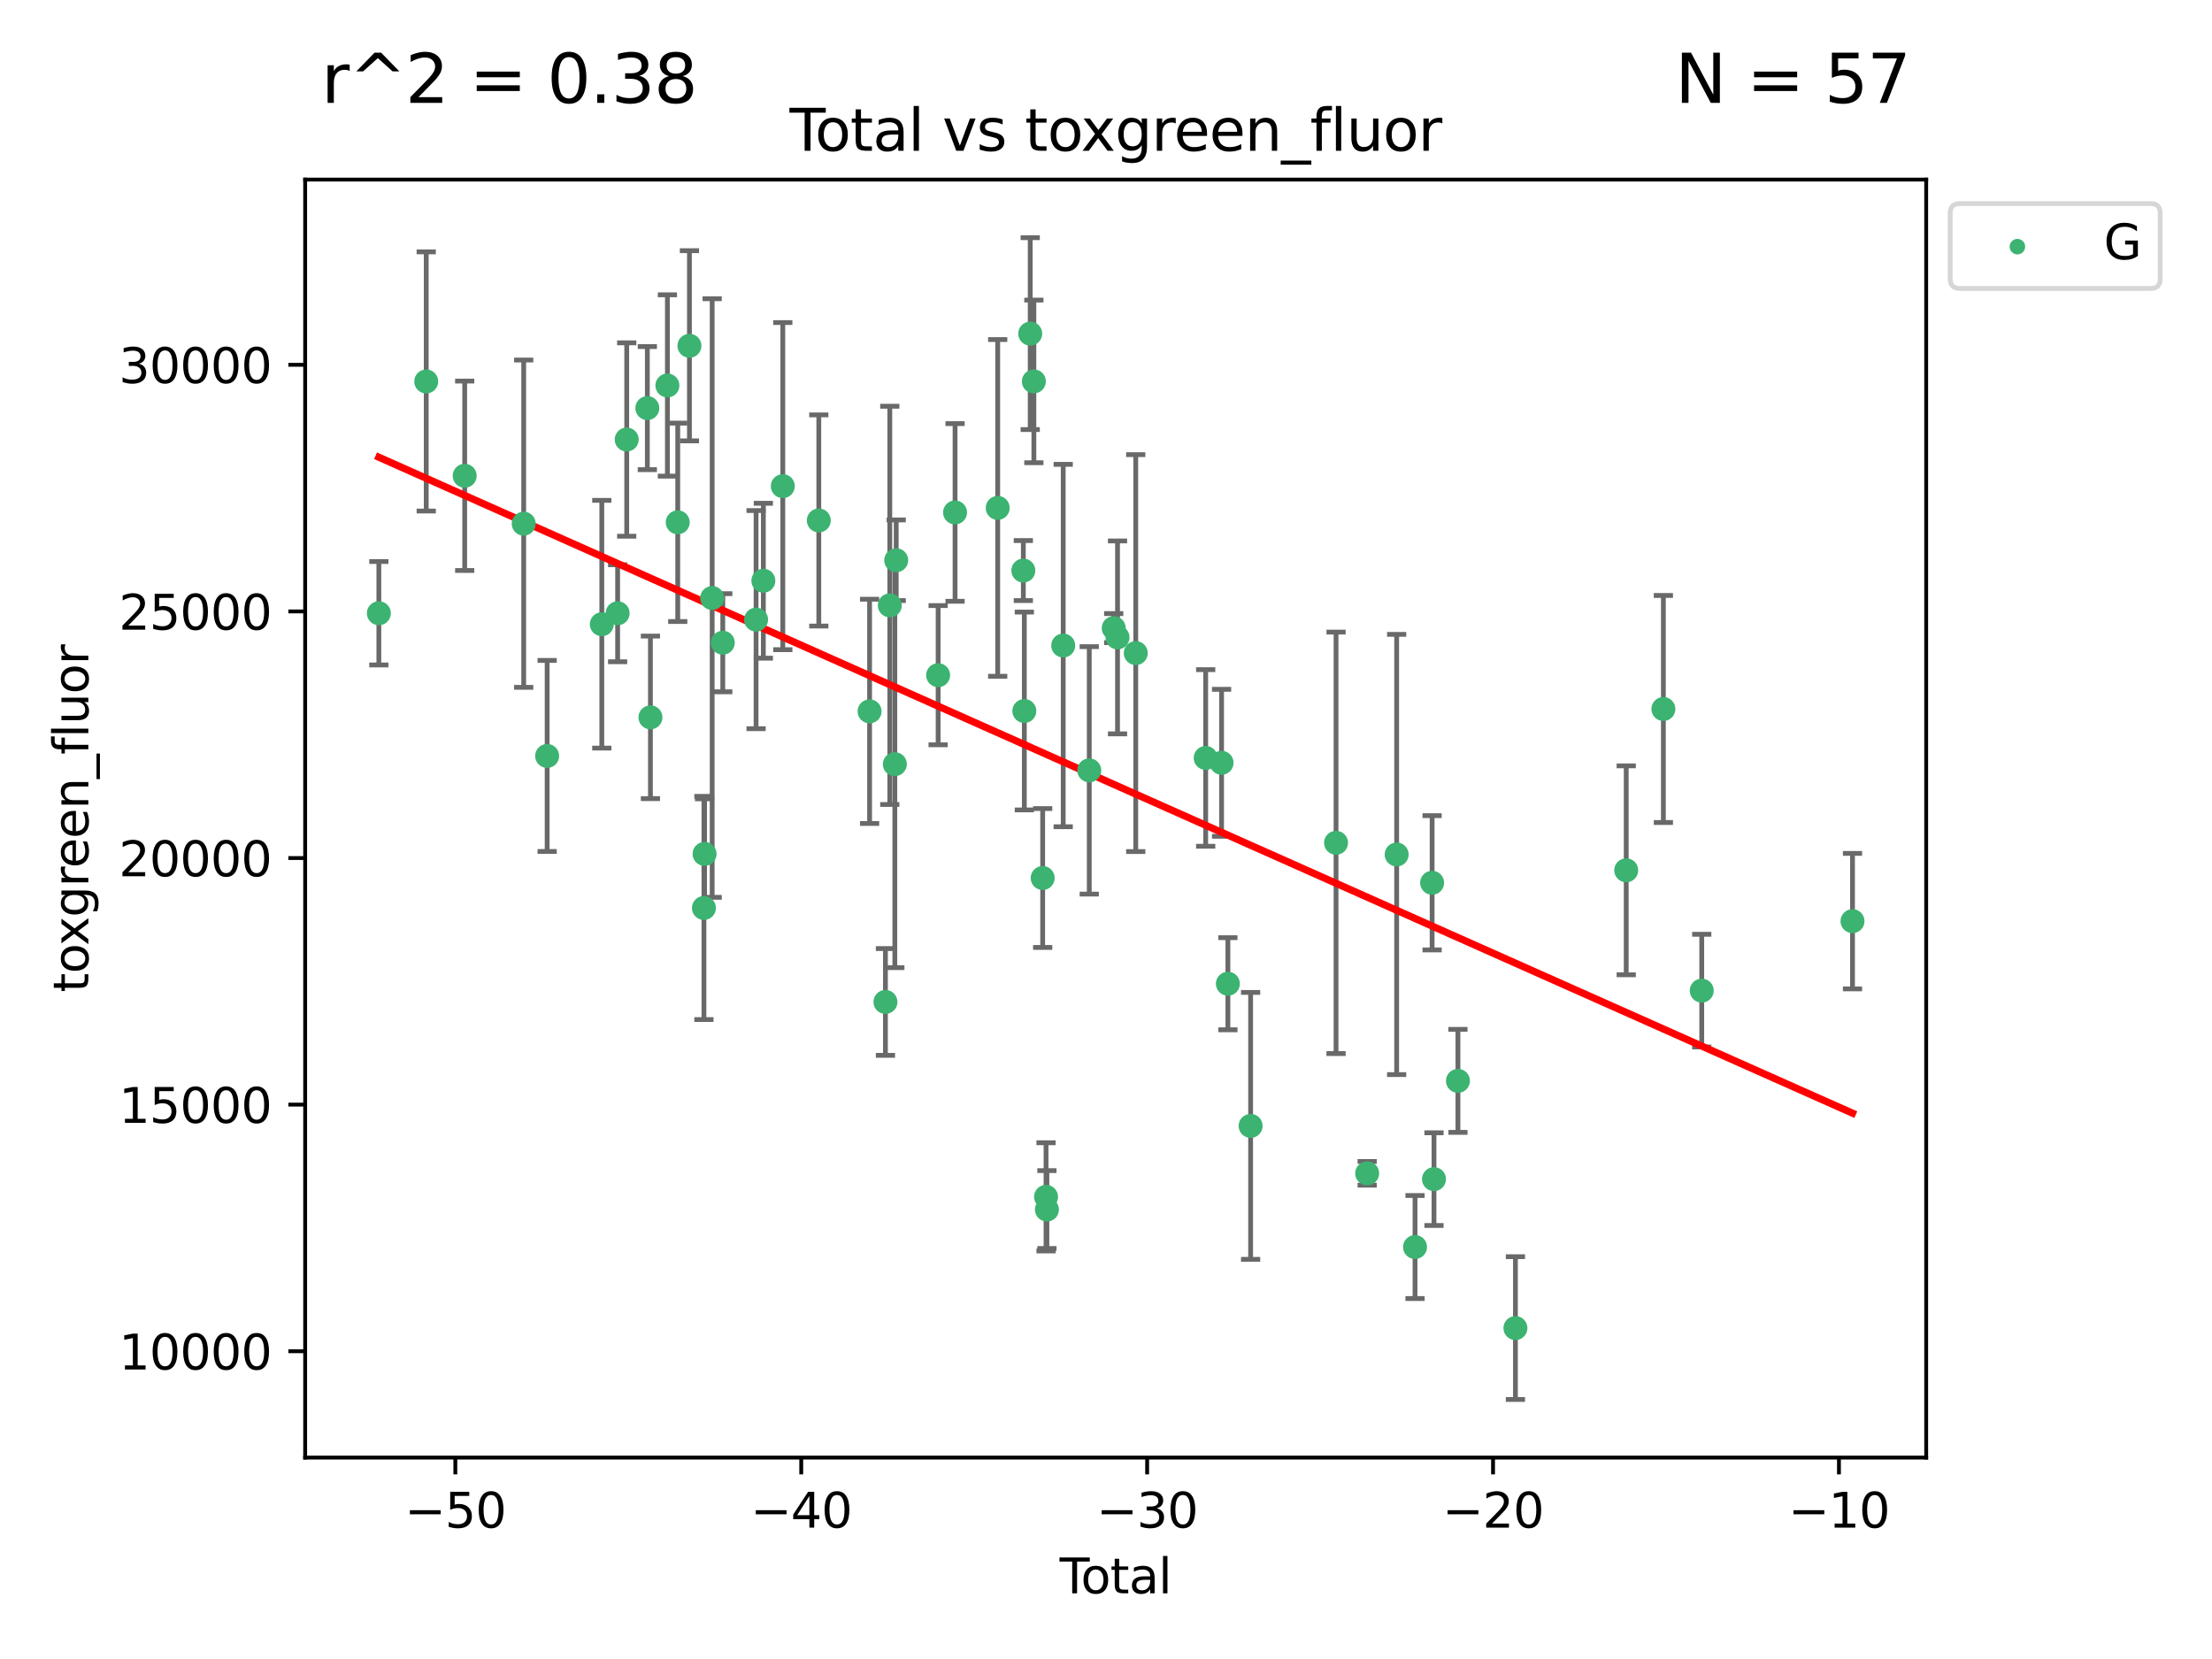 <?xml version="1.0" encoding="utf-8" standalone="no"?>
<!DOCTYPE svg PUBLIC "-//W3C//DTD SVG 1.1//EN"
  "http://www.w3.org/Graphics/SVG/1.1/DTD/svg11.dtd">
<svg xmlns:xlink="http://www.w3.org/1999/xlink" width="460.8pt" height="345.6pt" viewBox="0 0 460.8 345.6" xmlns="http://www.w3.org/2000/svg" version="1.1">
 <defs>
  <style type="text/css">*{stroke-linejoin: round; stroke-linecap: butt}</style>
 </defs>
 <g id="figure_1">
  <g id="patch_1">
   <path d="M 0 345.6 
L 460.8 345.6 
L 460.8 0 
L 0 0 
z
" style="fill: #ffffff"/>
  </g>
  <g id="axes_1">
   <g id="patch_2">
    <path d="M 63.571 303.64 
L 401.26 303.64 
L 401.26 37.411 
L 63.571 37.411 
z
" style="fill: #ffffff"/>
   </g>
   <g id="PathCollection_1">
    <defs>
     <path id="m940e35bb7e" d="M 0 1.118 
C 0.297 1.118 0.581 1 0.791 0.791 
C 1 0.581 1.118 0.297 1.118 0 
C 1.118 -0.297 1 -0.581 0.791 -0.791 
C 0.581 -1 0.297 -1.118 0 -1.118 
C -0.297 -1.118 -0.581 -1 -0.791 -0.791 
C -1 -0.581 -1.118 -0.297 -1.118 0 
C -1.118 0.297 -1 0.581 -0.791 0.791 
C -0.581 1 -0.297 1.118 0 1.118 
z
" style="stroke: #3cb371"/>
    </defs>
    <g clip-path="url(#p0e07bc06f9)">
     <use xlink:href="#m940e35bb7e" x="78.921" y="127.75" style="fill: #3cb371; stroke: #3cb371"/>
     <use xlink:href="#m940e35bb7e" x="88.792" y="79.465" style="fill: #3cb371; stroke: #3cb371"/>
     <use xlink:href="#m940e35bb7e" x="96.805" y="99.116" style="fill: #3cb371; stroke: #3cb371"/>
     <use xlink:href="#m940e35bb7e" x="109.096" y="109.091" style="fill: #3cb371; stroke: #3cb371"/>
     <use xlink:href="#m940e35bb7e" x="113.98" y="157.476" style="fill: #3cb371; stroke: #3cb371"/>
     <use xlink:href="#m940e35bb7e" x="125.367" y="130.039" style="fill: #3cb371; stroke: #3cb371"/>
     <use xlink:href="#m940e35bb7e" x="128.664" y="127.752" style="fill: #3cb371; stroke: #3cb371"/>
     <use xlink:href="#m940e35bb7e" x="130.556" y="91.56" style="fill: #3cb371; stroke: #3cb371"/>
     <use xlink:href="#m940e35bb7e" x="134.852" y="85.014" style="fill: #3cb371; stroke: #3cb371"/>
     <use xlink:href="#m940e35bb7e" x="135.497" y="149.438" style="fill: #3cb371; stroke: #3cb371"/>
     <use xlink:href="#m940e35bb7e" x="139.033" y="80.302" style="fill: #3cb371; stroke: #3cb371"/>
     <use xlink:href="#m940e35bb7e" x="141.185" y="108.809" style="fill: #3cb371; stroke: #3cb371"/>
     <use xlink:href="#m940e35bb7e" x="143.623" y="72.032" style="fill: #3cb371; stroke: #3cb371"/>
     <use xlink:href="#m940e35bb7e" x="146.642" y="189.147" style="fill: #3cb371; stroke: #3cb371"/>
     <use xlink:href="#m940e35bb7e" x="146.775" y="177.885" style="fill: #3cb371; stroke: #3cb371"/>
     <use xlink:href="#m940e35bb7e" x="148.358" y="124.583" style="fill: #3cb371; stroke: #3cb371"/>
     <use xlink:href="#m940e35bb7e" x="150.568" y="133.891" style="fill: #3cb371; stroke: #3cb371"/>
     <use xlink:href="#m940e35bb7e" x="157.504" y="129.08" style="fill: #3cb371; stroke: #3cb371"/>
     <use xlink:href="#m940e35bb7e" x="159.019" y="120.974" style="fill: #3cb371; stroke: #3cb371"/>
     <use xlink:href="#m940e35bb7e" x="163.072" y="101.271" style="fill: #3cb371; stroke: #3cb371"/>
     <use xlink:href="#m940e35bb7e" x="170.572" y="108.421" style="fill: #3cb371; stroke: #3cb371"/>
     <use xlink:href="#m940e35bb7e" x="181.15" y="148.188" style="fill: #3cb371; stroke: #3cb371"/>
     <use xlink:href="#m940e35bb7e" x="184.453" y="208.723" style="fill: #3cb371; stroke: #3cb371"/>
     <use xlink:href="#m940e35bb7e" x="185.362" y="126.109" style="fill: #3cb371; stroke: #3cb371"/>
     <use xlink:href="#m940e35bb7e" x="186.412" y="159.191" style="fill: #3cb371; stroke: #3cb371"/>
     <use xlink:href="#m940e35bb7e" x="186.695" y="116.708" style="fill: #3cb371; stroke: #3cb371"/>
     <use xlink:href="#m940e35bb7e" x="195.43" y="140.654" style="fill: #3cb371; stroke: #3cb371"/>
     <use xlink:href="#m940e35bb7e" x="198.955" y="106.753" style="fill: #3cb371; stroke: #3cb371"/>
     <use xlink:href="#m940e35bb7e" x="207.84" y="105.808" style="fill: #3cb371; stroke: #3cb371"/>
     <use xlink:href="#m940e35bb7e" x="213.179" y="118.858" style="fill: #3cb371; stroke: #3cb371"/>
     <use xlink:href="#m940e35bb7e" x="213.387" y="148.113" style="fill: #3cb371; stroke: #3cb371"/>
     <use xlink:href="#m940e35bb7e" x="214.613" y="69.5" style="fill: #3cb371; stroke: #3cb371"/>
     <use xlink:href="#m940e35bb7e" x="215.374" y="79.453" style="fill: #3cb371; stroke: #3cb371"/>
     <use xlink:href="#m940e35bb7e" x="217.208" y="182.904" style="fill: #3cb371; stroke: #3cb371"/>
     <use xlink:href="#m940e35bb7e" x="217.909" y="249.323" style="fill: #3cb371; stroke: #3cb371"/>
     <use xlink:href="#m940e35bb7e" x="218.09" y="251.973" style="fill: #3cb371; stroke: #3cb371"/>
     <use xlink:href="#m940e35bb7e" x="221.485" y="134.476" style="fill: #3cb371; stroke: #3cb371"/>
     <use xlink:href="#m940e35bb7e" x="226.913" y="160.48" style="fill: #3cb371; stroke: #3cb371"/>
     <use xlink:href="#m940e35bb7e" x="232.007" y="130.847" style="fill: #3cb371; stroke: #3cb371"/>
     <use xlink:href="#m940e35bb7e" x="232.802" y="132.783" style="fill: #3cb371; stroke: #3cb371"/>
     <use xlink:href="#m940e35bb7e" x="236.597" y="136.05" style="fill: #3cb371; stroke: #3cb371"/>
     <use xlink:href="#m940e35bb7e" x="251.167" y="157.896" style="fill: #3cb371; stroke: #3cb371"/>
     <use xlink:href="#m940e35bb7e" x="254.476" y="158.906" style="fill: #3cb371; stroke: #3cb371"/>
     <use xlink:href="#m940e35bb7e" x="255.793" y="204.93" style="fill: #3cb371; stroke: #3cb371"/>
     <use xlink:href="#m940e35bb7e" x="260.526" y="234.544" style="fill: #3cb371; stroke: #3cb371"/>
     <use xlink:href="#m940e35bb7e" x="278.321" y="175.573" style="fill: #3cb371; stroke: #3cb371"/>
     <use xlink:href="#m940e35bb7e" x="284.806" y="244.425" style="fill: #3cb371; stroke: #3cb371"/>
     <use xlink:href="#m940e35bb7e" x="290.95" y="178.007" style="fill: #3cb371; stroke: #3cb371"/>
     <use xlink:href="#m940e35bb7e" x="294.777" y="259.777" style="fill: #3cb371; stroke: #3cb371"/>
     <use xlink:href="#m940e35bb7e" x="298.336" y="183.899" style="fill: #3cb371; stroke: #3cb371"/>
     <use xlink:href="#m940e35bb7e" x="298.726" y="245.634" style="fill: #3cb371; stroke: #3cb371"/>
     <use xlink:href="#m940e35bb7e" x="303.715" y="225.162" style="fill: #3cb371; stroke: #3cb371"/>
     <use xlink:href="#m940e35bb7e" x="315.691" y="276.665" style="fill: #3cb371; stroke: #3cb371"/>
     <use xlink:href="#m940e35bb7e" x="338.77" y="181.302" style="fill: #3cb371; stroke: #3cb371"/>
     <use xlink:href="#m940e35bb7e" x="346.513" y="147.695" style="fill: #3cb371; stroke: #3cb371"/>
     <use xlink:href="#m940e35bb7e" x="354.504" y="206.367" style="fill: #3cb371; stroke: #3cb371"/>
     <use xlink:href="#m940e35bb7e" x="385.911" y="191.892" style="fill: #3cb371; stroke: #3cb371"/>
    </g>
   </g>
   <g id="matplotlib.axis_1">
    <g id="xtick_1">
     <g id="line2d_1">
      <defs>
       <path id="m6c79607531" d="M 0 0 
L 0 3.5 
" style="stroke: #000000; stroke-width: 0.8"/>
      </defs>
      <g>
       <use xlink:href="#m6c79607531" x="94.856" y="303.64" style="stroke: #000000; stroke-width: 0.8"/>
      </g>
     </g>
     <g id="text_1">
      <!-- −50 -->
      <g transform="translate(84.304 318.238)scale(0.1 -0.1)">
       <defs>
        <path id="DejaVuSans-2212" d="M 678 2272 
L 4684 2272 
L 4684 1741 
L 678 1741 
L 678 2272 
z
" transform="scale(0.016)"/>
        <path id="DejaVuSans-35" d="M 691 4666 
L 3169 4666 
L 3169 4134 
L 1269 4134 
L 1269 2991 
Q 1406 3038 1543 3061 
Q 1681 3084 1819 3084 
Q 2600 3084 3056 2656 
Q 3513 2228 3513 1497 
Q 3513 744 3044 326 
Q 2575 -91 1722 -91 
Q 1428 -91 1123 -41 
Q 819 9 494 109 
L 494 744 
Q 775 591 1075 516 
Q 1375 441 1709 441 
Q 2250 441 2565 725 
Q 2881 1009 2881 1497 
Q 2881 1984 2565 2268 
Q 2250 2553 1709 2553 
Q 1456 2553 1204 2497 
Q 953 2441 691 2322 
L 691 4666 
z
" transform="scale(0.016)"/>
        <path id="DejaVuSans-30" d="M 2034 4250 
Q 1547 4250 1301 3770 
Q 1056 3291 1056 2328 
Q 1056 1369 1301 889 
Q 1547 409 2034 409 
Q 2525 409 2770 889 
Q 3016 1369 3016 2328 
Q 3016 3291 2770 3770 
Q 2525 4250 2034 4250 
z
M 2034 4750 
Q 2819 4750 3233 4129 
Q 3647 3509 3647 2328 
Q 3647 1150 3233 529 
Q 2819 -91 2034 -91 
Q 1250 -91 836 529 
Q 422 1150 422 2328 
Q 422 3509 836 4129 
Q 1250 4750 2034 4750 
z
" transform="scale(0.016)"/>
       </defs>
       <use xlink:href="#DejaVuSans-2212"/>
       <use xlink:href="#DejaVuSans-35" x="83.789"/>
       <use xlink:href="#DejaVuSans-30" x="147.412"/>
      </g>
     </g>
    </g>
    <g id="xtick_2">
     <g id="line2d_2">
      <g>
       <use xlink:href="#m6c79607531" x="166.914" y="303.64" style="stroke: #000000; stroke-width: 0.8"/>
      </g>
     </g>
     <g id="text_2">
      <!-- −40 -->
      <g transform="translate(156.361 318.238)scale(0.1 -0.1)">
       <defs>
        <path id="DejaVuSans-34" d="M 2419 4116 
L 825 1625 
L 2419 1625 
L 2419 4116 
z
M 2253 4666 
L 3047 4666 
L 3047 1625 
L 3713 1625 
L 3713 1100 
L 3047 1100 
L 3047 0 
L 2419 0 
L 2419 1100 
L 313 1100 
L 313 1709 
L 2253 4666 
z
" transform="scale(0.016)"/>
       </defs>
       <use xlink:href="#DejaVuSans-2212"/>
       <use xlink:href="#DejaVuSans-34" x="83.789"/>
       <use xlink:href="#DejaVuSans-30" x="147.412"/>
      </g>
     </g>
    </g>
    <g id="xtick_3">
     <g id="line2d_3">
      <g>
       <use xlink:href="#m6c79607531" x="238.971" y="303.64" style="stroke: #000000; stroke-width: 0.8"/>
      </g>
     </g>
     <g id="text_3">
      <!-- −30 -->
      <g transform="translate(228.419 318.238)scale(0.1 -0.1)">
       <defs>
        <path id="DejaVuSans-33" d="M 2597 2516 
Q 3050 2419 3304 2112 
Q 3559 1806 3559 1356 
Q 3559 666 3084 287 
Q 2609 -91 1734 -91 
Q 1441 -91 1130 -33 
Q 819 25 488 141 
L 488 750 
Q 750 597 1062 519 
Q 1375 441 1716 441 
Q 2309 441 2620 675 
Q 2931 909 2931 1356 
Q 2931 1769 2642 2001 
Q 2353 2234 1838 2234 
L 1294 2234 
L 1294 2753 
L 1863 2753 
Q 2328 2753 2575 2939 
Q 2822 3125 2822 3475 
Q 2822 3834 2567 4026 
Q 2313 4219 1838 4219 
Q 1578 4219 1281 4162 
Q 984 4106 628 3988 
L 628 4550 
Q 988 4650 1302 4700 
Q 1616 4750 1894 4750 
Q 2613 4750 3031 4423 
Q 3450 4097 3450 3541 
Q 3450 3153 3228 2886 
Q 3006 2619 2597 2516 
z
" transform="scale(0.016)"/>
       </defs>
       <use xlink:href="#DejaVuSans-2212"/>
       <use xlink:href="#DejaVuSans-33" x="83.789"/>
       <use xlink:href="#DejaVuSans-30" x="147.412"/>
      </g>
     </g>
    </g>
    <g id="xtick_4">
     <g id="line2d_4">
      <g>
       <use xlink:href="#m6c79607531" x="311.029" y="303.64" style="stroke: #000000; stroke-width: 0.8"/>
      </g>
     </g>
     <g id="text_4">
      <!-- −20 -->
      <g transform="translate(300.476 318.238)scale(0.1 -0.1)">
       <defs>
        <path id="DejaVuSans-32" d="M 1228 531 
L 3431 531 
L 3431 0 
L 469 0 
L 469 531 
Q 828 903 1448 1529 
Q 2069 2156 2228 2338 
Q 2531 2678 2651 2914 
Q 2772 3150 2772 3378 
Q 2772 3750 2511 3984 
Q 2250 4219 1831 4219 
Q 1534 4219 1204 4116 
Q 875 4013 500 3803 
L 500 4441 
Q 881 4594 1212 4672 
Q 1544 4750 1819 4750 
Q 2544 4750 2975 4387 
Q 3406 4025 3406 3419 
Q 3406 3131 3298 2873 
Q 3191 2616 2906 2266 
Q 2828 2175 2409 1742 
Q 1991 1309 1228 531 
z
" transform="scale(0.016)"/>
       </defs>
       <use xlink:href="#DejaVuSans-2212"/>
       <use xlink:href="#DejaVuSans-32" x="83.789"/>
       <use xlink:href="#DejaVuSans-30" x="147.412"/>
      </g>
     </g>
    </g>
    <g id="xtick_5">
     <g id="line2d_5">
      <g>
       <use xlink:href="#m6c79607531" x="383.086" y="303.64" style="stroke: #000000; stroke-width: 0.8"/>
      </g>
     </g>
     <g id="text_5">
      <!-- −10 -->
      <g transform="translate(372.534 318.238)scale(0.1 -0.1)">
       <defs>
        <path id="DejaVuSans-31" d="M 794 531 
L 1825 531 
L 1825 4091 
L 703 3866 
L 703 4441 
L 1819 4666 
L 2450 4666 
L 2450 531 
L 3481 531 
L 3481 0 
L 794 0 
L 794 531 
z
" transform="scale(0.016)"/>
       </defs>
       <use xlink:href="#DejaVuSans-2212"/>
       <use xlink:href="#DejaVuSans-31" x="83.789"/>
       <use xlink:href="#DejaVuSans-30" x="147.412"/>
      </g>
     </g>
    </g>
    <g id="text_6">
     <!-- Total -->
     <g transform="translate(220.739 331.917)scale(0.1 -0.1)">
      <defs>
       <path id="DejaVuSans-54" d="M -19 4666 
L 3928 4666 
L 3928 4134 
L 2272 4134 
L 2272 0 
L 1638 0 
L 1638 4134 
L -19 4134 
L -19 4666 
z
" transform="scale(0.016)"/>
       <path id="DejaVuSans-6f" d="M 1959 3097 
Q 1497 3097 1228 2736 
Q 959 2375 959 1747 
Q 959 1119 1226 758 
Q 1494 397 1959 397 
Q 2419 397 2687 759 
Q 2956 1122 2956 1747 
Q 2956 2369 2687 2733 
Q 2419 3097 1959 3097 
z
M 1959 3584 
Q 2709 3584 3137 3096 
Q 3566 2609 3566 1747 
Q 3566 888 3137 398 
Q 2709 -91 1959 -91 
Q 1206 -91 779 398 
Q 353 888 353 1747 
Q 353 2609 779 3096 
Q 1206 3584 1959 3584 
z
" transform="scale(0.016)"/>
       <path id="DejaVuSans-74" d="M 1172 4494 
L 1172 3500 
L 2356 3500 
L 2356 3053 
L 1172 3053 
L 1172 1153 
Q 1172 725 1289 603 
Q 1406 481 1766 481 
L 2356 481 
L 2356 0 
L 1766 0 
Q 1100 0 847 248 
Q 594 497 594 1153 
L 594 3053 
L 172 3053 
L 172 3500 
L 594 3500 
L 594 4494 
L 1172 4494 
z
" transform="scale(0.016)"/>
       <path id="DejaVuSans-61" d="M 2194 1759 
Q 1497 1759 1228 1600 
Q 959 1441 959 1056 
Q 959 750 1161 570 
Q 1363 391 1709 391 
Q 2188 391 2477 730 
Q 2766 1069 2766 1631 
L 2766 1759 
L 2194 1759 
z
M 3341 1997 
L 3341 0 
L 2766 0 
L 2766 531 
Q 2569 213 2275 61 
Q 1981 -91 1556 -91 
Q 1019 -91 701 211 
Q 384 513 384 1019 
Q 384 1609 779 1909 
Q 1175 2209 1959 2209 
L 2766 2209 
L 2766 2266 
Q 2766 2663 2505 2880 
Q 2244 3097 1772 3097 
Q 1472 3097 1187 3025 
Q 903 2953 641 2809 
L 641 3341 
Q 956 3463 1253 3523 
Q 1550 3584 1831 3584 
Q 2591 3584 2966 3190 
Q 3341 2797 3341 1997 
z
" transform="scale(0.016)"/>
       <path id="DejaVuSans-6c" d="M 603 4863 
L 1178 4863 
L 1178 0 
L 603 0 
L 603 4863 
z
" transform="scale(0.016)"/>
      </defs>
      <use xlink:href="#DejaVuSans-54"/>
      <use xlink:href="#DejaVuSans-6f" x="44.084"/>
      <use xlink:href="#DejaVuSans-74" x="105.266"/>
      <use xlink:href="#DejaVuSans-61" x="144.475"/>
      <use xlink:href="#DejaVuSans-6c" x="205.754"/>
     </g>
    </g>
   </g>
   <g id="matplotlib.axis_2">
    <g id="ytick_1">
     <g id="line2d_6">
      <defs>
       <path id="meeed69d280" d="M 0 0 
L -3.5 0 
" style="stroke: #000000; stroke-width: 0.8"/>
      </defs>
      <g>
       <use xlink:href="#meeed69d280" x="63.571" y="281.489" style="stroke: #000000; stroke-width: 0.8"/>
      </g>
     </g>
     <g id="text_7">
      <!-- 10000 -->
      <g transform="translate(24.759 285.288)scale(0.1 -0.1)">
       <use xlink:href="#DejaVuSans-31"/>
       <use xlink:href="#DejaVuSans-30" x="63.623"/>
       <use xlink:href="#DejaVuSans-30" x="127.246"/>
       <use xlink:href="#DejaVuSans-30" x="190.869"/>
       <use xlink:href="#DejaVuSans-30" x="254.492"/>
      </g>
     </g>
    </g>
    <g id="ytick_2">
     <g id="line2d_7">
      <g>
       <use xlink:href="#meeed69d280" x="63.571" y="230.116" style="stroke: #000000; stroke-width: 0.8"/>
      </g>
     </g>
     <g id="text_8">
      <!-- 15000 -->
      <g transform="translate(24.759 233.915)scale(0.1 -0.1)">
       <use xlink:href="#DejaVuSans-31"/>
       <use xlink:href="#DejaVuSans-35" x="63.623"/>
       <use xlink:href="#DejaVuSans-30" x="127.246"/>
       <use xlink:href="#DejaVuSans-30" x="190.869"/>
       <use xlink:href="#DejaVuSans-30" x="254.492"/>
      </g>
     </g>
    </g>
    <g id="ytick_3">
     <g id="line2d_8">
      <g>
       <use xlink:href="#meeed69d280" x="63.571" y="178.743" style="stroke: #000000; stroke-width: 0.8"/>
      </g>
     </g>
     <g id="text_9">
      <!-- 20000 -->
      <g transform="translate(24.759 182.542)scale(0.1 -0.1)">
       <use xlink:href="#DejaVuSans-32"/>
       <use xlink:href="#DejaVuSans-30" x="63.623"/>
       <use xlink:href="#DejaVuSans-30" x="127.246"/>
       <use xlink:href="#DejaVuSans-30" x="190.869"/>
       <use xlink:href="#DejaVuSans-30" x="254.492"/>
      </g>
     </g>
    </g>
    <g id="ytick_4">
     <g id="line2d_9">
      <g>
       <use xlink:href="#meeed69d280" x="63.571" y="127.37" style="stroke: #000000; stroke-width: 0.8"/>
      </g>
     </g>
     <g id="text_10">
      <!-- 25000 -->
      <g transform="translate(24.759 131.169)scale(0.1 -0.1)">
       <use xlink:href="#DejaVuSans-32"/>
       <use xlink:href="#DejaVuSans-35" x="63.623"/>
       <use xlink:href="#DejaVuSans-30" x="127.246"/>
       <use xlink:href="#DejaVuSans-30" x="190.869"/>
       <use xlink:href="#DejaVuSans-30" x="254.492"/>
      </g>
     </g>
    </g>
    <g id="ytick_5">
     <g id="line2d_10">
      <g>
       <use xlink:href="#meeed69d280" x="63.571" y="75.997" style="stroke: #000000; stroke-width: 0.8"/>
      </g>
     </g>
     <g id="text_11">
      <!-- 30000 -->
      <g transform="translate(24.759 79.796)scale(0.1 -0.1)">
       <use xlink:href="#DejaVuSans-33"/>
       <use xlink:href="#DejaVuSans-30" x="63.623"/>
       <use xlink:href="#DejaVuSans-30" x="127.246"/>
       <use xlink:href="#DejaVuSans-30" x="190.869"/>
       <use xlink:href="#DejaVuSans-30" x="254.492"/>
      </g>
     </g>
    </g>
    <g id="text_12">
     <!-- toxgreen_fluor -->
     <g transform="translate(18.401 206.72)rotate(-90)scale(0.1 -0.1)">
      <defs>
       <path id="DejaVuSans-78" d="M 3513 3500 
L 2247 1797 
L 3578 0 
L 2900 0 
L 1881 1375 
L 863 0 
L 184 0 
L 1544 1831 
L 300 3500 
L 978 3500 
L 1906 2253 
L 2834 3500 
L 3513 3500 
z
" transform="scale(0.016)"/>
       <path id="DejaVuSans-67" d="M 2906 1791 
Q 2906 2416 2648 2759 
Q 2391 3103 1925 3103 
Q 1463 3103 1205 2759 
Q 947 2416 947 1791 
Q 947 1169 1205 825 
Q 1463 481 1925 481 
Q 2391 481 2648 825 
Q 2906 1169 2906 1791 
z
M 3481 434 
Q 3481 -459 3084 -895 
Q 2688 -1331 1869 -1331 
Q 1566 -1331 1297 -1286 
Q 1028 -1241 775 -1147 
L 775 -588 
Q 1028 -725 1275 -790 
Q 1522 -856 1778 -856 
Q 2344 -856 2625 -561 
Q 2906 -266 2906 331 
L 2906 616 
Q 2728 306 2450 153 
Q 2172 0 1784 0 
Q 1141 0 747 490 
Q 353 981 353 1791 
Q 353 2603 747 3093 
Q 1141 3584 1784 3584 
Q 2172 3584 2450 3431 
Q 2728 3278 2906 2969 
L 2906 3500 
L 3481 3500 
L 3481 434 
z
" transform="scale(0.016)"/>
       <path id="DejaVuSans-72" d="M 2631 2963 
Q 2534 3019 2420 3045 
Q 2306 3072 2169 3072 
Q 1681 3072 1420 2755 
Q 1159 2438 1159 1844 
L 1159 0 
L 581 0 
L 581 3500 
L 1159 3500 
L 1159 2956 
Q 1341 3275 1631 3429 
Q 1922 3584 2338 3584 
Q 2397 3584 2469 3576 
Q 2541 3569 2628 3553 
L 2631 2963 
z
" transform="scale(0.016)"/>
       <path id="DejaVuSans-65" d="M 3597 1894 
L 3597 1613 
L 953 1613 
Q 991 1019 1311 708 
Q 1631 397 2203 397 
Q 2534 397 2845 478 
Q 3156 559 3463 722 
L 3463 178 
Q 3153 47 2828 -22 
Q 2503 -91 2169 -91 
Q 1331 -91 842 396 
Q 353 884 353 1716 
Q 353 2575 817 3079 
Q 1281 3584 2069 3584 
Q 2775 3584 3186 3129 
Q 3597 2675 3597 1894 
z
M 3022 2063 
Q 3016 2534 2758 2815 
Q 2500 3097 2075 3097 
Q 1594 3097 1305 2825 
Q 1016 2553 972 2059 
L 3022 2063 
z
" transform="scale(0.016)"/>
       <path id="DejaVuSans-6e" d="M 3513 2113 
L 3513 0 
L 2938 0 
L 2938 2094 
Q 2938 2591 2744 2837 
Q 2550 3084 2163 3084 
Q 1697 3084 1428 2787 
Q 1159 2491 1159 1978 
L 1159 0 
L 581 0 
L 581 3500 
L 1159 3500 
L 1159 2956 
Q 1366 3272 1645 3428 
Q 1925 3584 2291 3584 
Q 2894 3584 3203 3211 
Q 3513 2838 3513 2113 
z
" transform="scale(0.016)"/>
       <path id="DejaVuSans-5f" d="M 3263 -1063 
L 3263 -1509 
L -63 -1509 
L -63 -1063 
L 3263 -1063 
z
" transform="scale(0.016)"/>
       <path id="DejaVuSans-66" d="M 2375 4863 
L 2375 4384 
L 1825 4384 
Q 1516 4384 1395 4259 
Q 1275 4134 1275 3809 
L 1275 3500 
L 2222 3500 
L 2222 3053 
L 1275 3053 
L 1275 0 
L 697 0 
L 697 3053 
L 147 3053 
L 147 3500 
L 697 3500 
L 697 3744 
Q 697 4328 969 4595 
Q 1241 4863 1831 4863 
L 2375 4863 
z
" transform="scale(0.016)"/>
       <path id="DejaVuSans-75" d="M 544 1381 
L 544 3500 
L 1119 3500 
L 1119 1403 
Q 1119 906 1312 657 
Q 1506 409 1894 409 
Q 2359 409 2629 706 
Q 2900 1003 2900 1516 
L 2900 3500 
L 3475 3500 
L 3475 0 
L 2900 0 
L 2900 538 
Q 2691 219 2414 64 
Q 2138 -91 1772 -91 
Q 1169 -91 856 284 
Q 544 659 544 1381 
z
M 1991 3584 
L 1991 3584 
z
" transform="scale(0.016)"/>
      </defs>
      <use xlink:href="#DejaVuSans-74"/>
      <use xlink:href="#DejaVuSans-6f" x="39.209"/>
      <use xlink:href="#DejaVuSans-78" x="97.266"/>
      <use xlink:href="#DejaVuSans-67" x="156.445"/>
      <use xlink:href="#DejaVuSans-72" x="219.922"/>
      <use xlink:href="#DejaVuSans-65" x="258.785"/>
      <use xlink:href="#DejaVuSans-65" x="320.309"/>
      <use xlink:href="#DejaVuSans-6e" x="381.832"/>
      <use xlink:href="#DejaVuSans-5f" x="445.211"/>
      <use xlink:href="#DejaVuSans-66" x="495.211"/>
      <use xlink:href="#DejaVuSans-6c" x="530.416"/>
      <use xlink:href="#DejaVuSans-75" x="558.199"/>
      <use xlink:href="#DejaVuSans-6f" x="621.578"/>
      <use xlink:href="#DejaVuSans-72" x="682.76"/>
     </g>
    </g>
   </g>
   <g id="LineCollection_1">
    <path d="M 78.921 138.521 
L 78.921 116.979 
" clip-path="url(#p0e07bc06f9)" style="fill: none; stroke: #696969"/>
    <path d="M 88.792 106.458 
L 88.792 52.471 
" clip-path="url(#p0e07bc06f9)" style="fill: none; stroke: #696969"/>
    <path d="M 96.805 118.841 
L 96.805 79.39 
" clip-path="url(#p0e07bc06f9)" style="fill: none; stroke: #696969"/>
    <path d="M 109.096 143.185 
L 109.096 74.996 
" clip-path="url(#p0e07bc06f9)" style="fill: none; stroke: #696969"/>
    <path d="M 113.98 177.374 
L 113.98 137.578 
" clip-path="url(#p0e07bc06f9)" style="fill: none; stroke: #696969"/>
    <path d="M 125.367 155.842 
L 125.367 104.236 
" clip-path="url(#p0e07bc06f9)" style="fill: none; stroke: #696969"/>
    <path d="M 128.664 137.853 
L 128.664 117.652 
" clip-path="url(#p0e07bc06f9)" style="fill: none; stroke: #696969"/>
    <path d="M 130.556 111.703 
L 130.556 71.416 
" clip-path="url(#p0e07bc06f9)" style="fill: none; stroke: #696969"/>
    <path d="M 134.852 97.838 
L 134.852 72.19 
" clip-path="url(#p0e07bc06f9)" style="fill: none; stroke: #696969"/>
    <path d="M 135.497 166.368 
L 135.497 132.507 
" clip-path="url(#p0e07bc06f9)" style="fill: none; stroke: #696969"/>
    <path d="M 139.033 99.189 
L 139.033 61.414 
" clip-path="url(#p0e07bc06f9)" style="fill: none; stroke: #696969"/>
    <path d="M 141.185 129.475 
L 141.185 88.143 
" clip-path="url(#p0e07bc06f9)" style="fill: none; stroke: #696969"/>
    <path d="M 143.623 91.842 
L 143.623 52.222 
" clip-path="url(#p0e07bc06f9)" style="fill: none; stroke: #696969"/>
    <path d="M 146.642 212.393 
L 146.642 165.901 
" clip-path="url(#p0e07bc06f9)" style="fill: none; stroke: #696969"/>
    <path d="M 146.775 189.366 
L 146.775 166.403 
" clip-path="url(#p0e07bc06f9)" style="fill: none; stroke: #696969"/>
    <path d="M 148.358 186.933 
L 148.358 62.233 
" clip-path="url(#p0e07bc06f9)" style="fill: none; stroke: #696969"/>
    <path d="M 150.568 144.112 
L 150.568 123.67 
" clip-path="url(#p0e07bc06f9)" style="fill: none; stroke: #696969"/>
    <path d="M 157.504 151.802 
L 157.504 106.358 
" clip-path="url(#p0e07bc06f9)" style="fill: none; stroke: #696969"/>
    <path d="M 159.019 137.108 
L 159.019 104.84 
" clip-path="url(#p0e07bc06f9)" style="fill: none; stroke: #696969"/>
    <path d="M 163.072 135.342 
L 163.072 67.2 
" clip-path="url(#p0e07bc06f9)" style="fill: none; stroke: #696969"/>
    <path d="M 170.572 130.415 
L 170.572 86.427 
" clip-path="url(#p0e07bc06f9)" style="fill: none; stroke: #696969"/>
    <path d="M 181.15 171.546 
L 181.15 124.83 
" clip-path="url(#p0e07bc06f9)" style="fill: none; stroke: #696969"/>
    <path d="M 184.453 219.843 
L 184.453 197.603 
" clip-path="url(#p0e07bc06f9)" style="fill: none; stroke: #696969"/>
    <path d="M 185.362 167.591 
L 185.362 84.627 
" clip-path="url(#p0e07bc06f9)" style="fill: none; stroke: #696969"/>
    <path d="M 186.412 201.577 
L 186.412 116.804 
" clip-path="url(#p0e07bc06f9)" style="fill: none; stroke: #696969"/>
    <path d="M 186.695 125.107 
L 186.695 108.309 
" clip-path="url(#p0e07bc06f9)" style="fill: none; stroke: #696969"/>
    <path d="M 195.43 155.153 
L 195.43 126.155 
" clip-path="url(#p0e07bc06f9)" style="fill: none; stroke: #696969"/>
    <path d="M 198.955 125.257 
L 198.955 88.25 
" clip-path="url(#p0e07bc06f9)" style="fill: none; stroke: #696969"/>
    <path d="M 207.84 140.883 
L 207.84 70.734 
" clip-path="url(#p0e07bc06f9)" style="fill: none; stroke: #696969"/>
    <path d="M 213.179 125.109 
L 213.179 112.606 
" clip-path="url(#p0e07bc06f9)" style="fill: none; stroke: #696969"/>
    <path d="M 213.387 168.721 
L 213.387 127.504 
" clip-path="url(#p0e07bc06f9)" style="fill: none; stroke: #696969"/>
    <path d="M 214.613 89.488 
L 214.613 49.513 
" clip-path="url(#p0e07bc06f9)" style="fill: none; stroke: #696969"/>
    <path d="M 215.374 96.395 
L 215.374 62.511 
" clip-path="url(#p0e07bc06f9)" style="fill: none; stroke: #696969"/>
    <path d="M 217.208 197.368 
L 217.208 168.44 
" clip-path="url(#p0e07bc06f9)" style="fill: none; stroke: #696969"/>
    <path d="M 217.909 260.592 
L 217.909 238.055 
" clip-path="url(#p0e07bc06f9)" style="fill: none; stroke: #696969"/>
    <path d="M 218.09 260.087 
L 218.09 243.859 
" clip-path="url(#p0e07bc06f9)" style="fill: none; stroke: #696969"/>
    <path d="M 221.485 172.22 
L 221.485 96.731 
" clip-path="url(#p0e07bc06f9)" style="fill: none; stroke: #696969"/>
    <path d="M 226.913 186.257 
L 226.913 134.703 
" clip-path="url(#p0e07bc06f9)" style="fill: none; stroke: #696969"/>
    <path d="M 232.007 133.874 
L 232.007 127.82 
" clip-path="url(#p0e07bc06f9)" style="fill: none; stroke: #696969"/>
    <path d="M 232.802 152.875 
L 232.802 112.69 
" clip-path="url(#p0e07bc06f9)" style="fill: none; stroke: #696969"/>
    <path d="M 236.597 177.393 
L 236.597 94.707 
" clip-path="url(#p0e07bc06f9)" style="fill: none; stroke: #696969"/>
    <path d="M 251.167 176.29 
L 251.167 139.503 
" clip-path="url(#p0e07bc06f9)" style="fill: none; stroke: #696969"/>
    <path d="M 254.476 174.213 
L 254.476 143.599 
" clip-path="url(#p0e07bc06f9)" style="fill: none; stroke: #696969"/>
    <path d="M 255.793 214.523 
L 255.793 195.338 
" clip-path="url(#p0e07bc06f9)" style="fill: none; stroke: #696969"/>
    <path d="M 260.526 262.345 
L 260.526 206.743 
" clip-path="url(#p0e07bc06f9)" style="fill: none; stroke: #696969"/>
    <path d="M 278.321 219.475 
L 278.321 131.672 
" clip-path="url(#p0e07bc06f9)" style="fill: none; stroke: #696969"/>
    <path d="M 284.806 246.89 
L 284.806 241.96 
" clip-path="url(#p0e07bc06f9)" style="fill: none; stroke: #696969"/>
    <path d="M 290.95 223.86 
L 290.95 132.154 
" clip-path="url(#p0e07bc06f9)" style="fill: none; stroke: #696969"/>
    <path d="M 294.777 270.507 
L 294.777 249.047 
" clip-path="url(#p0e07bc06f9)" style="fill: none; stroke: #696969"/>
    <path d="M 298.336 197.888 
L 298.336 169.91 
" clip-path="url(#p0e07bc06f9)" style="fill: none; stroke: #696969"/>
    <path d="M 298.726 255.287 
L 298.726 235.98 
" clip-path="url(#p0e07bc06f9)" style="fill: none; stroke: #696969"/>
    <path d="M 303.715 235.891 
L 303.715 214.434 
" clip-path="url(#p0e07bc06f9)" style="fill: none; stroke: #696969"/>
    <path d="M 315.691 291.539 
L 315.691 261.79 
" clip-path="url(#p0e07bc06f9)" style="fill: none; stroke: #696969"/>
    <path d="M 338.77 203.065 
L 338.77 159.539 
" clip-path="url(#p0e07bc06f9)" style="fill: none; stroke: #696969"/>
    <path d="M 346.513 171.343 
L 346.513 124.047 
" clip-path="url(#p0e07bc06f9)" style="fill: none; stroke: #696969"/>
    <path d="M 354.504 218.105 
L 354.504 194.63 
" clip-path="url(#p0e07bc06f9)" style="fill: none; stroke: #696969"/>
    <path d="M 385.911 206.006 
L 385.911 177.779 
" clip-path="url(#p0e07bc06f9)" style="fill: none; stroke: #696969"/>
   </g>
   <g id="line2d_11">
    <defs>
     <path id="mf316971427" d="M 2 0 
L -2 -0 
" style="stroke: #696969"/>
    </defs>
    <g clip-path="url(#p0e07bc06f9)">
     <use xlink:href="#mf316971427" x="78.921" y="138.521" style="fill: #696969; stroke: #696969"/>
     <use xlink:href="#mf316971427" x="88.792" y="106.458" style="fill: #696969; stroke: #696969"/>
     <use xlink:href="#mf316971427" x="96.805" y="118.841" style="fill: #696969; stroke: #696969"/>
     <use xlink:href="#mf316971427" x="109.096" y="143.185" style="fill: #696969; stroke: #696969"/>
     <use xlink:href="#mf316971427" x="113.98" y="177.374" style="fill: #696969; stroke: #696969"/>
     <use xlink:href="#mf316971427" x="125.367" y="155.842" style="fill: #696969; stroke: #696969"/>
     <use xlink:href="#mf316971427" x="128.664" y="137.853" style="fill: #696969; stroke: #696969"/>
     <use xlink:href="#mf316971427" x="130.556" y="111.703" style="fill: #696969; stroke: #696969"/>
     <use xlink:href="#mf316971427" x="134.852" y="97.838" style="fill: #696969; stroke: #696969"/>
     <use xlink:href="#mf316971427" x="135.497" y="166.368" style="fill: #696969; stroke: #696969"/>
     <use xlink:href="#mf316971427" x="139.033" y="99.189" style="fill: #696969; stroke: #696969"/>
     <use xlink:href="#mf316971427" x="141.185" y="129.475" style="fill: #696969; stroke: #696969"/>
     <use xlink:href="#mf316971427" x="143.623" y="91.842" style="fill: #696969; stroke: #696969"/>
     <use xlink:href="#mf316971427" x="146.642" y="212.393" style="fill: #696969; stroke: #696969"/>
     <use xlink:href="#mf316971427" x="146.775" y="189.366" style="fill: #696969; stroke: #696969"/>
     <use xlink:href="#mf316971427" x="148.358" y="186.933" style="fill: #696969; stroke: #696969"/>
     <use xlink:href="#mf316971427" x="150.568" y="144.112" style="fill: #696969; stroke: #696969"/>
     <use xlink:href="#mf316971427" x="157.504" y="151.802" style="fill: #696969; stroke: #696969"/>
     <use xlink:href="#mf316971427" x="159.019" y="137.108" style="fill: #696969; stroke: #696969"/>
     <use xlink:href="#mf316971427" x="163.072" y="135.342" style="fill: #696969; stroke: #696969"/>
     <use xlink:href="#mf316971427" x="170.572" y="130.415" style="fill: #696969; stroke: #696969"/>
     <use xlink:href="#mf316971427" x="181.15" y="171.546" style="fill: #696969; stroke: #696969"/>
     <use xlink:href="#mf316971427" x="184.453" y="219.843" style="fill: #696969; stroke: #696969"/>
     <use xlink:href="#mf316971427" x="185.362" y="167.591" style="fill: #696969; stroke: #696969"/>
     <use xlink:href="#mf316971427" x="186.412" y="201.577" style="fill: #696969; stroke: #696969"/>
     <use xlink:href="#mf316971427" x="186.695" y="125.107" style="fill: #696969; stroke: #696969"/>
     <use xlink:href="#mf316971427" x="195.43" y="155.153" style="fill: #696969; stroke: #696969"/>
     <use xlink:href="#mf316971427" x="198.955" y="125.257" style="fill: #696969; stroke: #696969"/>
     <use xlink:href="#mf316971427" x="207.84" y="140.883" style="fill: #696969; stroke: #696969"/>
     <use xlink:href="#mf316971427" x="213.179" y="125.109" style="fill: #696969; stroke: #696969"/>
     <use xlink:href="#mf316971427" x="213.387" y="168.721" style="fill: #696969; stroke: #696969"/>
     <use xlink:href="#mf316971427" x="214.613" y="89.488" style="fill: #696969; stroke: #696969"/>
     <use xlink:href="#mf316971427" x="215.374" y="96.395" style="fill: #696969; stroke: #696969"/>
     <use xlink:href="#mf316971427" x="217.208" y="197.368" style="fill: #696969; stroke: #696969"/>
     <use xlink:href="#mf316971427" x="217.909" y="260.592" style="fill: #696969; stroke: #696969"/>
     <use xlink:href="#mf316971427" x="218.09" y="260.087" style="fill: #696969; stroke: #696969"/>
     <use xlink:href="#mf316971427" x="221.485" y="172.22" style="fill: #696969; stroke: #696969"/>
     <use xlink:href="#mf316971427" x="226.913" y="186.257" style="fill: #696969; stroke: #696969"/>
     <use xlink:href="#mf316971427" x="232.007" y="133.874" style="fill: #696969; stroke: #696969"/>
     <use xlink:href="#mf316971427" x="232.802" y="152.875" style="fill: #696969; stroke: #696969"/>
     <use xlink:href="#mf316971427" x="236.597" y="177.393" style="fill: #696969; stroke: #696969"/>
     <use xlink:href="#mf316971427" x="251.167" y="176.29" style="fill: #696969; stroke: #696969"/>
     <use xlink:href="#mf316971427" x="254.476" y="174.213" style="fill: #696969; stroke: #696969"/>
     <use xlink:href="#mf316971427" x="255.793" y="214.523" style="fill: #696969; stroke: #696969"/>
     <use xlink:href="#mf316971427" x="260.526" y="262.345" style="fill: #696969; stroke: #696969"/>
     <use xlink:href="#mf316971427" x="278.321" y="219.475" style="fill: #696969; stroke: #696969"/>
     <use xlink:href="#mf316971427" x="284.806" y="246.89" style="fill: #696969; stroke: #696969"/>
     <use xlink:href="#mf316971427" x="290.95" y="223.86" style="fill: #696969; stroke: #696969"/>
     <use xlink:href="#mf316971427" x="294.777" y="270.507" style="fill: #696969; stroke: #696969"/>
     <use xlink:href="#mf316971427" x="298.336" y="197.888" style="fill: #696969; stroke: #696969"/>
     <use xlink:href="#mf316971427" x="298.726" y="255.287" style="fill: #696969; stroke: #696969"/>
     <use xlink:href="#mf316971427" x="303.715" y="235.891" style="fill: #696969; stroke: #696969"/>
     <use xlink:href="#mf316971427" x="315.691" y="291.539" style="fill: #696969; stroke: #696969"/>
     <use xlink:href="#mf316971427" x="338.77" y="203.065" style="fill: #696969; stroke: #696969"/>
     <use xlink:href="#mf316971427" x="346.513" y="171.343" style="fill: #696969; stroke: #696969"/>
     <use xlink:href="#mf316971427" x="354.504" y="218.105" style="fill: #696969; stroke: #696969"/>
     <use xlink:href="#mf316971427" x="385.911" y="206.006" style="fill: #696969; stroke: #696969"/>
    </g>
   </g>
   <g id="line2d_12">
    <g clip-path="url(#p0e07bc06f9)">
     <use xlink:href="#mf316971427" x="78.921" y="116.979" style="fill: #696969; stroke: #696969"/>
     <use xlink:href="#mf316971427" x="88.792" y="52.471" style="fill: #696969; stroke: #696969"/>
     <use xlink:href="#mf316971427" x="96.805" y="79.39" style="fill: #696969; stroke: #696969"/>
     <use xlink:href="#mf316971427" x="109.096" y="74.996" style="fill: #696969; stroke: #696969"/>
     <use xlink:href="#mf316971427" x="113.98" y="137.578" style="fill: #696969; stroke: #696969"/>
     <use xlink:href="#mf316971427" x="125.367" y="104.236" style="fill: #696969; stroke: #696969"/>
     <use xlink:href="#mf316971427" x="128.664" y="117.652" style="fill: #696969; stroke: #696969"/>
     <use xlink:href="#mf316971427" x="130.556" y="71.416" style="fill: #696969; stroke: #696969"/>
     <use xlink:href="#mf316971427" x="134.852" y="72.19" style="fill: #696969; stroke: #696969"/>
     <use xlink:href="#mf316971427" x="135.497" y="132.507" style="fill: #696969; stroke: #696969"/>
     <use xlink:href="#mf316971427" x="139.033" y="61.414" style="fill: #696969; stroke: #696969"/>
     <use xlink:href="#mf316971427" x="141.185" y="88.143" style="fill: #696969; stroke: #696969"/>
     <use xlink:href="#mf316971427" x="143.623" y="52.222" style="fill: #696969; stroke: #696969"/>
     <use xlink:href="#mf316971427" x="146.642" y="165.901" style="fill: #696969; stroke: #696969"/>
     <use xlink:href="#mf316971427" x="146.775" y="166.403" style="fill: #696969; stroke: #696969"/>
     <use xlink:href="#mf316971427" x="148.358" y="62.233" style="fill: #696969; stroke: #696969"/>
     <use xlink:href="#mf316971427" x="150.568" y="123.67" style="fill: #696969; stroke: #696969"/>
     <use xlink:href="#mf316971427" x="157.504" y="106.358" style="fill: #696969; stroke: #696969"/>
     <use xlink:href="#mf316971427" x="159.019" y="104.84" style="fill: #696969; stroke: #696969"/>
     <use xlink:href="#mf316971427" x="163.072" y="67.2" style="fill: #696969; stroke: #696969"/>
     <use xlink:href="#mf316971427" x="170.572" y="86.427" style="fill: #696969; stroke: #696969"/>
     <use xlink:href="#mf316971427" x="181.15" y="124.83" style="fill: #696969; stroke: #696969"/>
     <use xlink:href="#mf316971427" x="184.453" y="197.603" style="fill: #696969; stroke: #696969"/>
     <use xlink:href="#mf316971427" x="185.362" y="84.627" style="fill: #696969; stroke: #696969"/>
     <use xlink:href="#mf316971427" x="186.412" y="116.804" style="fill: #696969; stroke: #696969"/>
     <use xlink:href="#mf316971427" x="186.695" y="108.309" style="fill: #696969; stroke: #696969"/>
     <use xlink:href="#mf316971427" x="195.43" y="126.155" style="fill: #696969; stroke: #696969"/>
     <use xlink:href="#mf316971427" x="198.955" y="88.25" style="fill: #696969; stroke: #696969"/>
     <use xlink:href="#mf316971427" x="207.84" y="70.734" style="fill: #696969; stroke: #696969"/>
     <use xlink:href="#mf316971427" x="213.179" y="112.606" style="fill: #696969; stroke: #696969"/>
     <use xlink:href="#mf316971427" x="213.387" y="127.504" style="fill: #696969; stroke: #696969"/>
     <use xlink:href="#mf316971427" x="214.613" y="49.513" style="fill: #696969; stroke: #696969"/>
     <use xlink:href="#mf316971427" x="215.374" y="62.511" style="fill: #696969; stroke: #696969"/>
     <use xlink:href="#mf316971427" x="217.208" y="168.44" style="fill: #696969; stroke: #696969"/>
     <use xlink:href="#mf316971427" x="217.909" y="238.055" style="fill: #696969; stroke: #696969"/>
     <use xlink:href="#mf316971427" x="218.09" y="243.859" style="fill: #696969; stroke: #696969"/>
     <use xlink:href="#mf316971427" x="221.485" y="96.731" style="fill: #696969; stroke: #696969"/>
     <use xlink:href="#mf316971427" x="226.913" y="134.703" style="fill: #696969; stroke: #696969"/>
     <use xlink:href="#mf316971427" x="232.007" y="127.82" style="fill: #696969; stroke: #696969"/>
     <use xlink:href="#mf316971427" x="232.802" y="112.69" style="fill: #696969; stroke: #696969"/>
     <use xlink:href="#mf316971427" x="236.597" y="94.707" style="fill: #696969; stroke: #696969"/>
     <use xlink:href="#mf316971427" x="251.167" y="139.503" style="fill: #696969; stroke: #696969"/>
     <use xlink:href="#mf316971427" x="254.476" y="143.599" style="fill: #696969; stroke: #696969"/>
     <use xlink:href="#mf316971427" x="255.793" y="195.338" style="fill: #696969; stroke: #696969"/>
     <use xlink:href="#mf316971427" x="260.526" y="206.743" style="fill: #696969; stroke: #696969"/>
     <use xlink:href="#mf316971427" x="278.321" y="131.672" style="fill: #696969; stroke: #696969"/>
     <use xlink:href="#mf316971427" x="284.806" y="241.96" style="fill: #696969; stroke: #696969"/>
     <use xlink:href="#mf316971427" x="290.95" y="132.154" style="fill: #696969; stroke: #696969"/>
     <use xlink:href="#mf316971427" x="294.777" y="249.047" style="fill: #696969; stroke: #696969"/>
     <use xlink:href="#mf316971427" x="298.336" y="169.91" style="fill: #696969; stroke: #696969"/>
     <use xlink:href="#mf316971427" x="298.726" y="235.98" style="fill: #696969; stroke: #696969"/>
     <use xlink:href="#mf316971427" x="303.715" y="214.434" style="fill: #696969; stroke: #696969"/>
     <use xlink:href="#mf316971427" x="315.691" y="261.79" style="fill: #696969; stroke: #696969"/>
     <use xlink:href="#mf316971427" x="338.77" y="159.539" style="fill: #696969; stroke: #696969"/>
     <use xlink:href="#mf316971427" x="346.513" y="124.047" style="fill: #696969; stroke: #696969"/>
     <use xlink:href="#mf316971427" x="354.504" y="194.63" style="fill: #696969; stroke: #696969"/>
     <use xlink:href="#mf316971427" x="385.911" y="177.779" style="fill: #696969; stroke: #696969"/>
    </g>
   </g>
   <g id="line2d_13">
    <path d="M 78.921 95.248 
L 88.792 99.642 
L 96.805 103.208 
L 109.096 108.68 
L 113.98 110.853 
L 125.367 115.922 
L 128.664 117.39 
L 130.556 118.232 
L 134.852 120.144 
L 135.497 120.431 
L 139.033 122.005 
L 141.185 122.963 
L 143.623 124.048 
L 146.642 125.393 
L 146.775 125.452 
L 148.358 126.156 
L 150.568 127.14 
L 157.504 130.227 
L 159.019 130.902 
L 163.072 132.706 
L 170.572 136.044 
L 181.15 140.753 
L 184.453 142.223 
L 185.362 142.628 
L 186.412 143.095 
L 186.695 143.221 
L 195.43 147.109 
L 198.955 148.678 
L 207.84 152.633 
L 213.179 155.01 
L 213.387 155.102 
L 214.613 155.648 
L 215.374 155.987 
L 217.208 156.803 
L 217.909 157.115 
L 218.09 157.196 
L 221.485 158.707 
L 226.913 161.123 
L 232.007 163.391 
L 232.802 163.744 
L 236.597 165.434 
L 251.167 171.919 
L 254.476 173.392 
L 255.793 173.978 
L 260.526 176.085 
L 278.321 184.006 
L 284.806 186.893 
L 290.95 189.628 
L 294.777 191.331 
L 298.336 192.915 
L 298.726 193.089 
L 303.715 195.31 
L 315.691 200.641 
L 338.77 210.914 
L 346.513 214.36 
L 354.504 217.918 
L 385.911 231.897 
" clip-path="url(#p0e07bc06f9)" style="fill: none; stroke: #ff0000; stroke-width: 1.5; stroke-linecap: square"/>
   </g>
   <g id="line2d_14">
    <defs>
     <path id="m4673d9d75c" d="M 0 2 
C 0.53 2 1.039 1.789 1.414 1.414 
C 1.789 1.039 2 0.53 2 0 
C 2 -0.53 1.789 -1.039 1.414 -1.414 
C 1.039 -1.789 0.53 -2 0 -2 
C -0.53 -2 -1.039 -1.789 -1.414 -1.414 
C -1.789 -1.039 -2 -0.53 -2 0 
C -2 0.53 -1.789 1.039 -1.414 1.414 
C -1.039 1.789 -0.53 2 0 2 
z
" style="stroke: #3cb371"/>
    </defs>
    <g clip-path="url(#p0e07bc06f9)">
     <use xlink:href="#m4673d9d75c" x="78.921" y="127.75" style="fill: #3cb371; stroke: #3cb371"/>
     <use xlink:href="#m4673d9d75c" x="88.792" y="79.465" style="fill: #3cb371; stroke: #3cb371"/>
     <use xlink:href="#m4673d9d75c" x="96.805" y="99.116" style="fill: #3cb371; stroke: #3cb371"/>
     <use xlink:href="#m4673d9d75c" x="109.096" y="109.091" style="fill: #3cb371; stroke: #3cb371"/>
     <use xlink:href="#m4673d9d75c" x="113.98" y="157.476" style="fill: #3cb371; stroke: #3cb371"/>
     <use xlink:href="#m4673d9d75c" x="125.367" y="130.039" style="fill: #3cb371; stroke: #3cb371"/>
     <use xlink:href="#m4673d9d75c" x="128.664" y="127.752" style="fill: #3cb371; stroke: #3cb371"/>
     <use xlink:href="#m4673d9d75c" x="130.556" y="91.56" style="fill: #3cb371; stroke: #3cb371"/>
     <use xlink:href="#m4673d9d75c" x="134.852" y="85.014" style="fill: #3cb371; stroke: #3cb371"/>
     <use xlink:href="#m4673d9d75c" x="135.497" y="149.438" style="fill: #3cb371; stroke: #3cb371"/>
     <use xlink:href="#m4673d9d75c" x="139.033" y="80.302" style="fill: #3cb371; stroke: #3cb371"/>
     <use xlink:href="#m4673d9d75c" x="141.185" y="108.809" style="fill: #3cb371; stroke: #3cb371"/>
     <use xlink:href="#m4673d9d75c" x="143.623" y="72.032" style="fill: #3cb371; stroke: #3cb371"/>
     <use xlink:href="#m4673d9d75c" x="146.642" y="189.147" style="fill: #3cb371; stroke: #3cb371"/>
     <use xlink:href="#m4673d9d75c" x="146.775" y="177.885" style="fill: #3cb371; stroke: #3cb371"/>
     <use xlink:href="#m4673d9d75c" x="148.358" y="124.583" style="fill: #3cb371; stroke: #3cb371"/>
     <use xlink:href="#m4673d9d75c" x="150.568" y="133.891" style="fill: #3cb371; stroke: #3cb371"/>
     <use xlink:href="#m4673d9d75c" x="157.504" y="129.08" style="fill: #3cb371; stroke: #3cb371"/>
     <use xlink:href="#m4673d9d75c" x="159.019" y="120.974" style="fill: #3cb371; stroke: #3cb371"/>
     <use xlink:href="#m4673d9d75c" x="163.072" y="101.271" style="fill: #3cb371; stroke: #3cb371"/>
     <use xlink:href="#m4673d9d75c" x="170.572" y="108.421" style="fill: #3cb371; stroke: #3cb371"/>
     <use xlink:href="#m4673d9d75c" x="181.15" y="148.188" style="fill: #3cb371; stroke: #3cb371"/>
     <use xlink:href="#m4673d9d75c" x="184.453" y="208.723" style="fill: #3cb371; stroke: #3cb371"/>
     <use xlink:href="#m4673d9d75c" x="185.362" y="126.109" style="fill: #3cb371; stroke: #3cb371"/>
     <use xlink:href="#m4673d9d75c" x="186.412" y="159.191" style="fill: #3cb371; stroke: #3cb371"/>
     <use xlink:href="#m4673d9d75c" x="186.695" y="116.708" style="fill: #3cb371; stroke: #3cb371"/>
     <use xlink:href="#m4673d9d75c" x="195.43" y="140.654" style="fill: #3cb371; stroke: #3cb371"/>
     <use xlink:href="#m4673d9d75c" x="198.955" y="106.753" style="fill: #3cb371; stroke: #3cb371"/>
     <use xlink:href="#m4673d9d75c" x="207.84" y="105.808" style="fill: #3cb371; stroke: #3cb371"/>
     <use xlink:href="#m4673d9d75c" x="213.179" y="118.858" style="fill: #3cb371; stroke: #3cb371"/>
     <use xlink:href="#m4673d9d75c" x="213.387" y="148.113" style="fill: #3cb371; stroke: #3cb371"/>
     <use xlink:href="#m4673d9d75c" x="214.613" y="69.5" style="fill: #3cb371; stroke: #3cb371"/>
     <use xlink:href="#m4673d9d75c" x="215.374" y="79.453" style="fill: #3cb371; stroke: #3cb371"/>
     <use xlink:href="#m4673d9d75c" x="217.208" y="182.904" style="fill: #3cb371; stroke: #3cb371"/>
     <use xlink:href="#m4673d9d75c" x="217.909" y="249.323" style="fill: #3cb371; stroke: #3cb371"/>
     <use xlink:href="#m4673d9d75c" x="218.09" y="251.973" style="fill: #3cb371; stroke: #3cb371"/>
     <use xlink:href="#m4673d9d75c" x="221.485" y="134.476" style="fill: #3cb371; stroke: #3cb371"/>
     <use xlink:href="#m4673d9d75c" x="226.913" y="160.48" style="fill: #3cb371; stroke: #3cb371"/>
     <use xlink:href="#m4673d9d75c" x="232.007" y="130.847" style="fill: #3cb371; stroke: #3cb371"/>
     <use xlink:href="#m4673d9d75c" x="232.802" y="132.783" style="fill: #3cb371; stroke: #3cb371"/>
     <use xlink:href="#m4673d9d75c" x="236.597" y="136.05" style="fill: #3cb371; stroke: #3cb371"/>
     <use xlink:href="#m4673d9d75c" x="251.167" y="157.896" style="fill: #3cb371; stroke: #3cb371"/>
     <use xlink:href="#m4673d9d75c" x="254.476" y="158.906" style="fill: #3cb371; stroke: #3cb371"/>
     <use xlink:href="#m4673d9d75c" x="255.793" y="204.93" style="fill: #3cb371; stroke: #3cb371"/>
     <use xlink:href="#m4673d9d75c" x="260.526" y="234.544" style="fill: #3cb371; stroke: #3cb371"/>
     <use xlink:href="#m4673d9d75c" x="278.321" y="175.573" style="fill: #3cb371; stroke: #3cb371"/>
     <use xlink:href="#m4673d9d75c" x="284.806" y="244.425" style="fill: #3cb371; stroke: #3cb371"/>
     <use xlink:href="#m4673d9d75c" x="290.95" y="178.007" style="fill: #3cb371; stroke: #3cb371"/>
     <use xlink:href="#m4673d9d75c" x="294.777" y="259.777" style="fill: #3cb371; stroke: #3cb371"/>
     <use xlink:href="#m4673d9d75c" x="298.336" y="183.899" style="fill: #3cb371; stroke: #3cb371"/>
     <use xlink:href="#m4673d9d75c" x="298.726" y="245.634" style="fill: #3cb371; stroke: #3cb371"/>
     <use xlink:href="#m4673d9d75c" x="303.715" y="225.162" style="fill: #3cb371; stroke: #3cb371"/>
     <use xlink:href="#m4673d9d75c" x="315.691" y="276.665" style="fill: #3cb371; stroke: #3cb371"/>
     <use xlink:href="#m4673d9d75c" x="338.77" y="181.302" style="fill: #3cb371; stroke: #3cb371"/>
     <use xlink:href="#m4673d9d75c" x="346.513" y="147.695" style="fill: #3cb371; stroke: #3cb371"/>
     <use xlink:href="#m4673d9d75c" x="354.504" y="206.367" style="fill: #3cb371; stroke: #3cb371"/>
     <use xlink:href="#m4673d9d75c" x="385.911" y="191.892" style="fill: #3cb371; stroke: #3cb371"/>
    </g>
   </g>
   <g id="patch_3">
    <path d="M 63.571 303.64 
L 63.571 37.411 
" style="fill: none; stroke: #000000; stroke-width: 0.8; stroke-linejoin: miter; stroke-linecap: square"/>
   </g>
   <g id="patch_4">
    <path d="M 401.26 303.64 
L 401.26 37.411 
" style="fill: none; stroke: #000000; stroke-width: 0.8; stroke-linejoin: miter; stroke-linecap: square"/>
   </g>
   <g id="patch_5">
    <path d="M 63.571 303.64 
L 401.26 303.64 
" style="fill: none; stroke: #000000; stroke-width: 0.8; stroke-linejoin: miter; stroke-linecap: square"/>
   </g>
   <g id="patch_6">
    <path d="M 63.571 37.411 
L 401.26 37.411 
" style="fill: none; stroke: #000000; stroke-width: 0.8; stroke-linejoin: miter; stroke-linecap: square"/>
   </g>
   <g id="text_13">
    <!-- N = 57 -->
    <g transform="translate(348.964 21.426)scale(0.14 -0.14)">
     <defs>
      <path id="DejaVuSans-4e" d="M 628 4666 
L 1478 4666 
L 3547 763 
L 3547 4666 
L 4159 4666 
L 4159 0 
L 3309 0 
L 1241 3903 
L 1241 0 
L 628 0 
L 628 4666 
z
" transform="scale(0.016)"/>
      <path id="DejaVuSans-20" transform="scale(0.016)"/>
      <path id="DejaVuSans-3d" d="M 678 2906 
L 4684 2906 
L 4684 2381 
L 678 2381 
L 678 2906 
z
M 678 1631 
L 4684 1631 
L 4684 1100 
L 678 1100 
L 678 1631 
z
" transform="scale(0.016)"/>
      <path id="DejaVuSans-37" d="M 525 4666 
L 3525 4666 
L 3525 4397 
L 1831 0 
L 1172 0 
L 2766 4134 
L 525 4134 
L 525 4666 
z
" transform="scale(0.016)"/>
     </defs>
     <use xlink:href="#DejaVuSans-4e"/>
     <use xlink:href="#DejaVuSans-20" x="74.805"/>
     <use xlink:href="#DejaVuSans-3d" x="106.592"/>
     <use xlink:href="#DejaVuSans-20" x="190.381"/>
     <use xlink:href="#DejaVuSans-35" x="222.168"/>
     <use xlink:href="#DejaVuSans-37" x="285.791"/>
    </g>
   </g>
   <g id="text_14">
    <!-- r^2 = 0.38 -->
    <g transform="translate(66.948 21.426)scale(0.14 -0.14)">
     <defs>
      <path id="DejaVuSans-5e" d="M 2988 4666 
L 4684 2925 
L 4056 2925 
L 2681 4159 
L 1306 2925 
L 678 2925 
L 2375 4666 
L 2988 4666 
z
" transform="scale(0.016)"/>
      <path id="DejaVuSans-2e" d="M 684 794 
L 1344 794 
L 1344 0 
L 684 0 
L 684 794 
z
" transform="scale(0.016)"/>
      <path id="DejaVuSans-38" d="M 2034 2216 
Q 1584 2216 1326 1975 
Q 1069 1734 1069 1313 
Q 1069 891 1326 650 
Q 1584 409 2034 409 
Q 2484 409 2743 651 
Q 3003 894 3003 1313 
Q 3003 1734 2745 1975 
Q 2488 2216 2034 2216 
z
M 1403 2484 
Q 997 2584 770 2862 
Q 544 3141 544 3541 
Q 544 4100 942 4425 
Q 1341 4750 2034 4750 
Q 2731 4750 3128 4425 
Q 3525 4100 3525 3541 
Q 3525 3141 3298 2862 
Q 3072 2584 2669 2484 
Q 3125 2378 3379 2068 
Q 3634 1759 3634 1313 
Q 3634 634 3220 271 
Q 2806 -91 2034 -91 
Q 1263 -91 848 271 
Q 434 634 434 1313 
Q 434 1759 690 2068 
Q 947 2378 1403 2484 
z
M 1172 3481 
Q 1172 3119 1398 2916 
Q 1625 2713 2034 2713 
Q 2441 2713 2670 2916 
Q 2900 3119 2900 3481 
Q 2900 3844 2670 4047 
Q 2441 4250 2034 4250 
Q 1625 4250 1398 4047 
Q 1172 3844 1172 3481 
z
" transform="scale(0.016)"/>
     </defs>
     <use xlink:href="#DejaVuSans-72"/>
     <use xlink:href="#DejaVuSans-5e" x="41.113"/>
     <use xlink:href="#DejaVuSans-32" x="124.902"/>
     <use xlink:href="#DejaVuSans-20" x="188.525"/>
     <use xlink:href="#DejaVuSans-3d" x="220.312"/>
     <use xlink:href="#DejaVuSans-20" x="304.102"/>
     <use xlink:href="#DejaVuSans-30" x="335.889"/>
     <use xlink:href="#DejaVuSans-2e" x="399.512"/>
     <use xlink:href="#DejaVuSans-33" x="431.299"/>
     <use xlink:href="#DejaVuSans-38" x="494.922"/>
    </g>
   </g>
   <g id="text_15">
    <!-- Total vs toxgreen_fluor -->
    <g transform="translate(164.48 31.411)scale(0.12 -0.12)">
     <defs>
      <path id="DejaVuSans-76" d="M 191 3500 
L 800 3500 
L 1894 563 
L 2988 3500 
L 3597 3500 
L 2284 0 
L 1503 0 
L 191 3500 
z
" transform="scale(0.016)"/>
      <path id="DejaVuSans-73" d="M 2834 3397 
L 2834 2853 
Q 2591 2978 2328 3040 
Q 2066 3103 1784 3103 
Q 1356 3103 1142 2972 
Q 928 2841 928 2578 
Q 928 2378 1081 2264 
Q 1234 2150 1697 2047 
L 1894 2003 
Q 2506 1872 2764 1633 
Q 3022 1394 3022 966 
Q 3022 478 2636 193 
Q 2250 -91 1575 -91 
Q 1294 -91 989 -36 
Q 684 19 347 128 
L 347 722 
Q 666 556 975 473 
Q 1284 391 1588 391 
Q 1994 391 2212 530 
Q 2431 669 2431 922 
Q 2431 1156 2273 1281 
Q 2116 1406 1581 1522 
L 1381 1569 
Q 847 1681 609 1914 
Q 372 2147 372 2553 
Q 372 3047 722 3315 
Q 1072 3584 1716 3584 
Q 2034 3584 2315 3537 
Q 2597 3491 2834 3397 
z
" transform="scale(0.016)"/>
     </defs>
     <use xlink:href="#DejaVuSans-54"/>
     <use xlink:href="#DejaVuSans-6f" x="44.084"/>
     <use xlink:href="#DejaVuSans-74" x="105.266"/>
     <use xlink:href="#DejaVuSans-61" x="144.475"/>
     <use xlink:href="#DejaVuSans-6c" x="205.754"/>
     <use xlink:href="#DejaVuSans-20" x="233.537"/>
     <use xlink:href="#DejaVuSans-76" x="265.324"/>
     <use xlink:href="#DejaVuSans-73" x="324.504"/>
     <use xlink:href="#DejaVuSans-20" x="376.604"/>
     <use xlink:href="#DejaVuSans-74" x="408.391"/>
     <use xlink:href="#DejaVuSans-6f" x="447.6"/>
     <use xlink:href="#DejaVuSans-78" x="505.656"/>
     <use xlink:href="#DejaVuSans-67" x="564.836"/>
     <use xlink:href="#DejaVuSans-72" x="628.312"/>
     <use xlink:href="#DejaVuSans-65" x="667.176"/>
     <use xlink:href="#DejaVuSans-65" x="728.699"/>
     <use xlink:href="#DejaVuSans-6e" x="790.223"/>
     <use xlink:href="#DejaVuSans-5f" x="853.602"/>
     <use xlink:href="#DejaVuSans-66" x="903.602"/>
     <use xlink:href="#DejaVuSans-6c" x="938.807"/>
     <use xlink:href="#DejaVuSans-75" x="966.59"/>
     <use xlink:href="#DejaVuSans-6f" x="1029.969"/>
     <use xlink:href="#DejaVuSans-72" x="1091.15"/>
    </g>
   </g>
   <g id="legend_1">
    <g id="patch_7">
     <path d="M 408.26 60.089 
L 448.008 60.089 
Q 450.008 60.089 450.008 58.089 
L 450.008 44.411 
Q 450.008 42.411 448.008 42.411 
L 408.26 42.411 
Q 406.26 42.411 406.26 44.411 
L 406.26 58.089 
Q 406.26 60.089 408.26 60.089 
z
" style="fill: #ffffff; opacity: 0.8; stroke: #cccccc; stroke-linejoin: miter"/>
    </g>
    <g id="PathCollection_2">
     <g>
      <use xlink:href="#m940e35bb7e" x="420.26" y="51.385" style="fill: #3cb371; stroke: #3cb371"/>
     </g>
    </g>
    <g id="text_16">
     <!-- G -->
     <g transform="translate(438.26 54.01)scale(0.1 -0.1)">
      <defs>
       <path id="DejaVuSans-47" d="M 3809 666 
L 3809 1919 
L 2778 1919 
L 2778 2438 
L 4434 2438 
L 4434 434 
Q 4069 175 3628 42 
Q 3188 -91 2688 -91 
Q 1594 -91 976 548 
Q 359 1188 359 2328 
Q 359 3472 976 4111 
Q 1594 4750 2688 4750 
Q 3144 4750 3555 4637 
Q 3966 4525 4313 4306 
L 4313 3634 
Q 3963 3931 3569 4081 
Q 3175 4231 2741 4231 
Q 1884 4231 1454 3753 
Q 1025 3275 1025 2328 
Q 1025 1384 1454 906 
Q 1884 428 2741 428 
Q 3075 428 3337 486 
Q 3600 544 3809 666 
z
" transform="scale(0.016)"/>
      </defs>
      <use xlink:href="#DejaVuSans-47"/>
     </g>
    </g>
   </g>
  </g>
 </g>
 <defs>
  <clipPath id="p0e07bc06f9">
   <rect x="63.571" y="37.411" width="337.689" height="266.229"/>
  </clipPath>
 </defs>
</svg>
